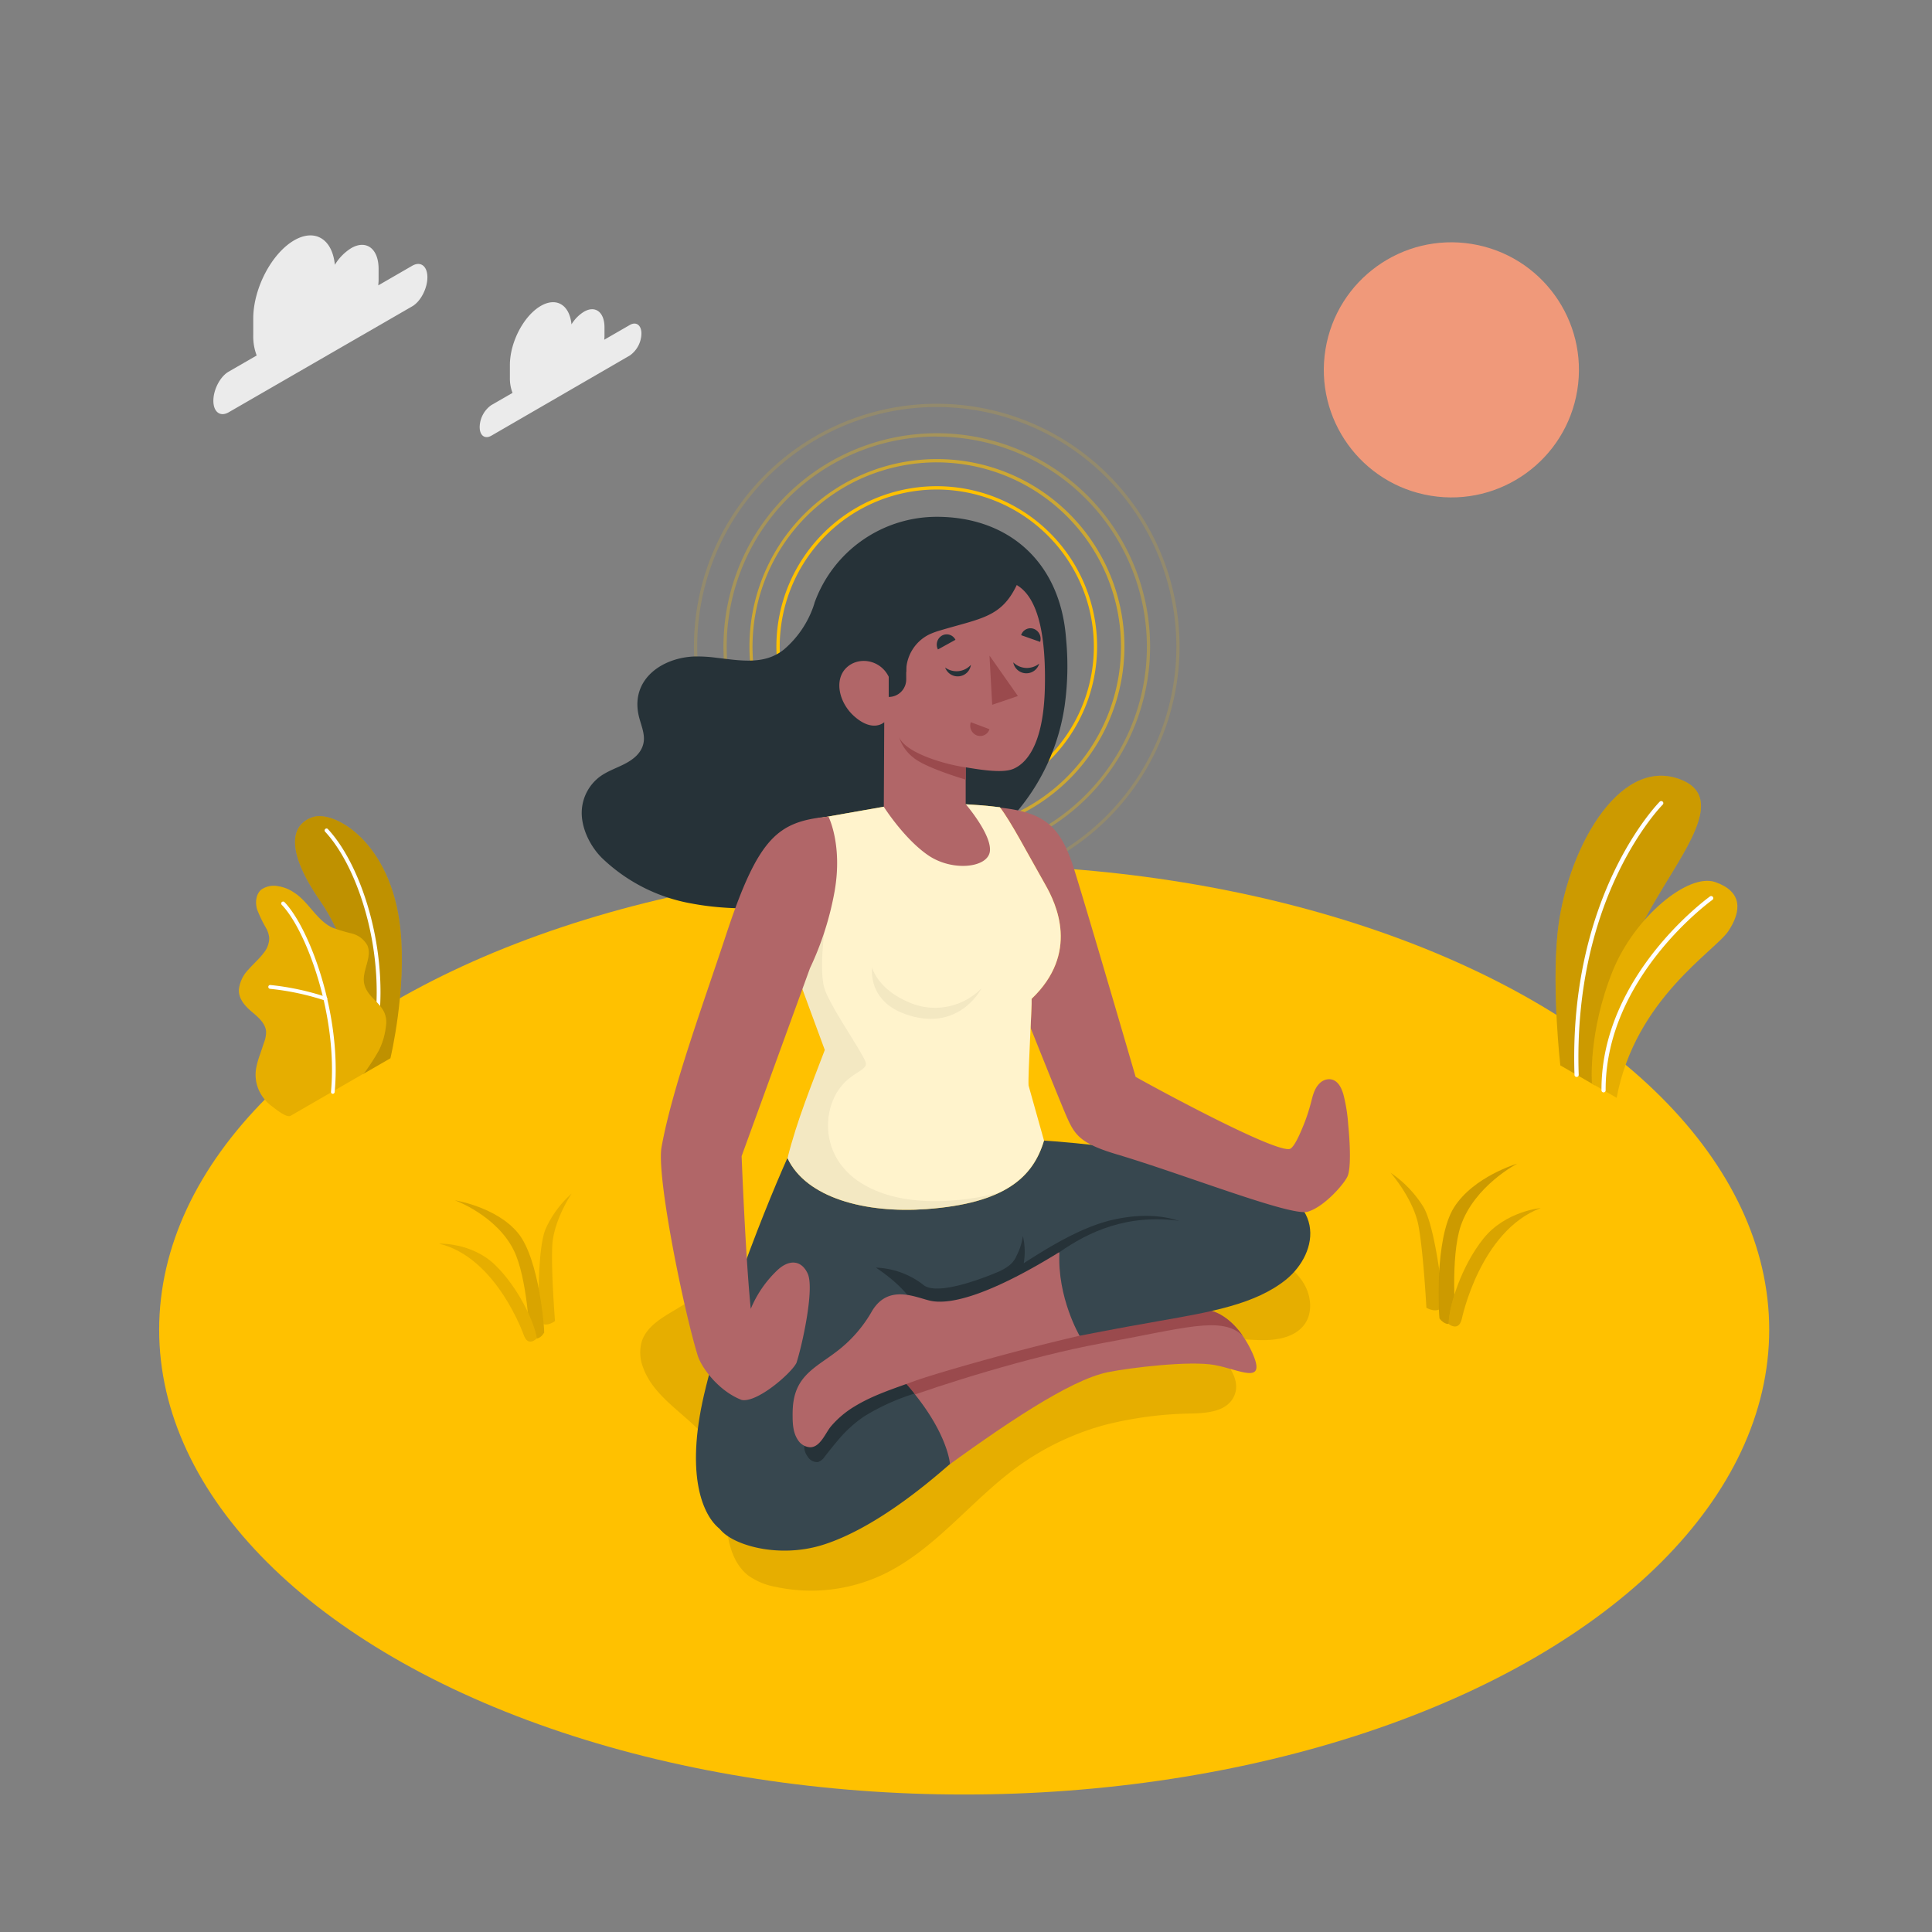 <svg xmlns="http://www.w3.org/2000/svg" viewBox="0 0 500 500"><rect x="0" y="0" width="500" height="500" fill="#808080" stroke="none"/><g id="freepik--Floor--inject-510"><ellipse id="freepik--floor--inject-510" cx="249.53" cy="344.13" rx="208.34" ry="120.29" style="fill:#FFC100"></ellipse></g><g id="freepik--Shadow--inject-510"><path id="freepik--shadow--inject-510" d="M174,339.42c-3.22,1.91-6.69,4.11-7.88,7.66a10.4,10.4,0,0,0,.28,6.72c3.37,9.68,15.44,13.92,19.54,23.31,2.17,5,1.76,10.62,2,16s1.46,11.34,5.75,14.66a17.62,17.62,0,0,0,7.09,2.92,43.57,43.57,0,0,0,27.42-3.05c13.55-6.31,22.84-19.06,34.9-27.88a69.47,69.47,0,0,1,22.87-11,96.37,96.37,0,0,1,22.32-2.94c4-.11,8.68-.46,10.75-3.86,2.9-4.77-2-10.41-6.34-13.87,3.9-2.07,8.6-1.44,13-1.28s9.47-.56,12-4.2c2.12-3.09,1.6-7.42-.37-10.6s-5.14-5.42-8.34-7.35c-25.27-15.26-56.41-16.51-85.9-15.31-7.07.29-14.22.71-21,2.82C204.16,317.84,190,330,174,339.42Z" style="opacity:0.1"></path></g><g id="freepik--Clouds--inject-510"><g id="freepik--clouds--inject-510"><path d="M106.68,68.78l-8.77,5.07c0-.45.07-.9.07-1.34V69.58c0-5.22-3.17-7.62-7.09-5.36a13,13,0,0,0-4.23,4.31c-.64-6.62-5.1-9.46-10.52-6.34-5.85,3.39-10.6,12.46-10.6,20.27v4.39A13.84,13.84,0,0,0,66.43,92l-7.28,4.2c-2.17,1.26-3.93,4.62-3.93,7.52s1.76,4.22,3.93,3l47.53-27.44c2.17-1.25,3.93-4.62,3.93-7.52S108.85,67.53,106.68,68.78Z" style="fill:#ebebeb"></path><path d="M163,84.1l-6.62,3.82a8.51,8.51,0,0,0,.06-1V84.7c0-3.94-2.4-5.75-5.35-4a9.73,9.73,0,0,0-3.19,3.25c-.49-5-3.85-7.14-7.94-4.78-4.42,2.55-8,9.4-8,15.29v3.32a10.47,10.47,0,0,0,.68,3.9l-5.5,3.17a7.12,7.12,0,0,0-3,5.67c0,2.19,1.33,3.19,3,2.25L163,92a7.12,7.12,0,0,0,3-5.68C166,84.16,164.67,83.15,163,84.1Z" style="fill:#ebebeb"></path></g></g><g id="freepik--Sun--inject-510"><circle id="freepik--sun--inject-510" cx="375.6" cy="95.72" r="33.01" transform="translate(220.95 451.13) rotate(-80.78)" style="fill:#f0997a"></circle></g><g id="freepik--Plants--inject-510"><g id="freepik--plants--inject-510"><path d="M93.9,278l7.14-4.12s4.25-17.67,2.56-33.57c-2.38-22.34-17.09-30.75-22.69-28.83s-7.21,8.43,2,21.74C88.42,241.05,95.12,257.41,93.9,278Z" style="fill:#FFC100"></path><path d="M93.9,278l7.14-4.12s4.25-17.67,2.56-33.57c-2.38-22.34-17.09-30.75-22.69-28.83s-7.21,8.43,2,21.74C88.42,241.05,95.12,257.41,93.9,278Z" style="opacity:0.25"></path><path d="M96.86,269.3h-.07a.49.49,0,0,1-.39-.58c3.91-20.62-3.29-43.78-12.21-53.42a.5.5,0,1,1,.73-.67C94,224.43,101.34,248,97.37,268.89A.5.5,0,0,1,96.86,269.3Z" style="fill:#fff"></path><path d="M75.19,288.78c-1.13.58-4.13-2-5-2.62A10.55,10.55,0,0,1,66.94,282a9.8,9.8,0,0,1-.57-5.93,22.41,22.41,0,0,1,.9-3.1c.34-1,.68-2,1-3a7.81,7.81,0,0,0,.6-3c-.16-2.09-1.94-3.64-3.55-5-1.79-1.49-3.63-3.42-3.49-5.92a8.86,8.86,0,0,1,2.47-5.13c1.27-1.46,2.76-2.72,3.92-4.27a6.13,6.13,0,0,0,1.46-3.83,6.39,6.39,0,0,0-.72-2.47,33.45,33.45,0,0,1-2.42-5c-.52-1.78-.32-3.95,1.11-5.14a5.73,5.73,0,0,1,4.36-.85A9.73,9.73,0,0,1,76,230.93c3.87,2.41,5.9,7.23,10,9.14a41.21,41.21,0,0,0,5,1.51,6.34,6.34,0,0,1,4.07,3.09c1.39,3.18-1.68,6.84-.75,10.18.81,3,3.58,4.21,5,6.9a6.19,6.19,0,0,1,.55,3.84A18.24,18.24,0,0,1,98,271.94a57.26,57.26,0,0,1-3.81,5.86Z" style="fill:#FFC100"></path><path d="M75.19,288.78c-1.13.58-4.13-2-5-2.62A10.55,10.55,0,0,1,66.94,282a9.8,9.8,0,0,1-.57-5.93,22.41,22.41,0,0,1,.9-3.1c.34-1,.68-2,1-3a7.81,7.81,0,0,0,.6-3c-.16-2.09-1.94-3.64-3.55-5-1.79-1.49-3.63-3.42-3.49-5.92a8.86,8.86,0,0,1,2.47-5.13c1.27-1.46,2.76-2.72,3.92-4.27a6.13,6.13,0,0,0,1.46-3.83,6.39,6.39,0,0,0-.72-2.47,33.45,33.45,0,0,1-2.42-5c-.52-1.78-.32-3.95,1.11-5.14a5.73,5.73,0,0,1,4.36-.85A9.73,9.73,0,0,1,76,230.93c3.87,2.41,5.9,7.23,10,9.14a41.21,41.21,0,0,0,5,1.51,6.34,6.34,0,0,1,4.07,3.09c1.39,3.18-1.68,6.84-.75,10.18.81,3,3.58,4.21,5,6.9a6.19,6.19,0,0,1,.55,3.84A18.24,18.24,0,0,1,98,271.94a57.26,57.26,0,0,1-3.81,5.86Z" style="opacity:0.1"></path><path d="M86.12,283.08h0a.5.5,0,0,1-.46-.54c1.81-19.6-6.35-41.76-12.77-48.4a.5.5,0,0,1,.72-.69c6.54,6.77,14.87,29.3,13,49.18A.5.5,0,0,1,86.12,283.08Z" style="fill:#fff"></path><path d="M84.17,258.91l-.14,0a67,67,0,0,0-14.14-3,.49.49,0,0,1-.45-.54.48.48,0,0,1,.54-.45A67.7,67.7,0,0,1,84.37,258a.49.49,0,0,1,.29.63A.5.5,0,0,1,84.17,258.91Z" style="fill:#fff"></path></g><g id="freepik--plants--inject-510"><path d="M412.76,280.89l-8.95-5.17s-2.19-19.17-.74-34c2.05-20.87,15.53-46,31.6-40.08s-7.37,27.15-12.59,44.85S412.76,280.89,412.76,280.89Z" style="fill:#FFC100"></path><path d="M412.76,280.89l-8.95-5.17s-2.19-19.17-.74-34c2.05-20.87,15.53-46,31.6-40.08s-7.37,27.15-12.59,44.85S412.76,280.89,412.76,280.89Z" style="opacity:0.2"></path><path d="M408.05,278.71h0a.54.54,0,0,0,.52-.56c-1.57-46.36,21.51-69.68,21.74-69.91a.54.54,0,0,0,0-.77.55.55,0,0,0-.77,0c-.23.23-23.65,23.89-22.06,70.72A.54.54,0,0,0,408.05,278.71Z" style="fill:#fff"></path><path d="M418.39,284.11,412,280.43s-1.08-13.15,5.37-29.14c5.61-13.91,19.54-25.45,26.55-23s6.84,7.4,3.42,12.61S423.16,258.51,418.39,284.11Z" style="fill:#FFC100"></path><path d="M418.39,284.11,412,280.43s-1.08-13.15,5.37-29.14c5.61-13.91,19.54-25.45,26.55-23s6.84,7.4,3.42,12.61S423.16,258.51,418.39,284.11Z" style="opacity:0.1"></path><path d="M415,282.71h0a.54.54,0,0,0,.54-.54c-.13-29.31,27.4-49.13,27.68-49.32a.55.55,0,0,0-.63-.89c-.28.2-28.26,20.34-28.13,50.21A.54.54,0,0,0,415,282.71Z" style="fill:#fff"></path></g><g id="freepik--Grass--inject-510"><path d="M139.45,341.88s-.62-18.4,1.79-23.91a27,27,0,0,1,6.68-9.05s-4.7,6.92-5,13.57.71,19.39.71,19.39S141.13,343.91,139.45,341.88Z" style="fill:#FFC100"></path><path d="M139.45,341.88s-.62-18.4,1.79-23.91a27,27,0,0,1,6.68-9.05s-4.7,6.92-5,13.57.71,19.39.71,19.39S141.13,343.91,139.45,341.88Z" style="opacity:0.1"></path><path d="M138.89,346.39s1,.06,1.94-1.51c.12-.61-1.21-19-6.77-25.77s-16.33-8.47-16.33-8.47,10.78,3.9,15.24,12.95c3.48,7.06,4.11,22,4.11,22Z" style="fill:#FFC100"></path><path d="M138.89,346.39s1,.06,1.94-1.51c.12-.61-1.21-19-6.77-25.77s-16.33-8.47-16.33-8.47,10.78,3.9,15.24,12.95c3.48,7.06,4.11,22,4.11,22Z" style="opacity:0.15"></path><path d="M135.59,345.63s-7-20.23-22-23.78c0,0,8.45-.34,14.48,5.46s10.22,14.83,10.86,19.08C138.89,346.39,136.75,348.67,135.59,345.63Z" style="fill:#FFC100"></path><path d="M135.59,345.63s-7-20.23-22-23.78c0,0,8.45-.34,14.48,5.46s10.22,14.83,10.86,19.08C138.89,346.39,136.75,348.67,135.59,345.63Z" style="opacity:0.1"></path></g><g id="freepik--grass--inject-510"><path d="M373.63,337.85s-1.91-19.92-5.27-25.52a29.38,29.38,0,0,0-8.47-8.82s6,6.81,7.26,13.93,2,21,2,21S372.1,340.28,373.63,337.85Z" style="fill:#FFC100"></path><path d="M373.63,337.85s-1.91-19.92-5.27-25.52a29.38,29.38,0,0,0-8.47-8.82s6,6.81,7.26,13.93,2,21,2,21S372.1,340.28,373.63,337.85Z" style="opacity:0.15"></path><path d="M374.86,342.63s-1,.2-2.3-1.36c-.22-.63-1.36-20.63,3.69-28.71s16.42-11.41,16.42-11.41-11.08,5.71-14.62,16.08c-2.76,8.1-1.35,24.33-1.35,24.33Z" style="fill:#FFC100"></path><path d="M374.86,342.63s-1,.2-2.3-1.36c-.22-.63-1.36-20.63,3.69-28.71s16.42-11.41,16.42-11.41-11.08,5.71-14.62,16.08c-2.76,8.1-1.35,24.33-1.35,24.33Z" style="opacity:0.2"></path><path d="M378.31,341.35s4.69-22.78,20.43-28.71c0,0-9.15.81-14.84,7.91s-8.94,17.41-9,22.08C374.86,342.63,377.49,344.79,378.31,341.35Z" style="fill:#FFC100"></path><path d="M378.31,341.35s4.69-22.78,20.43-28.71c0,0-9.15.81-14.84,7.91s-8.94,17.41-9,22.08C374.86,342.63,377.49,344.79,378.31,341.35Z" style="opacity:0.15"></path></g></g><g id="freepik--Character--inject-510"><g id="freepik--character--inject-510"><g id="freepik--Sence--inject-510"><path d="M242.44,208.83a41.5,41.5,0,1,1,41.49-41.49A41.54,41.54,0,0,1,242.44,208.83Zm0-82.14a40.65,40.65,0,1,0,40.65,40.65A40.69,40.69,0,0,0,242.44,126.69Z" style="fill:#FFC100"></path><g style="opacity:0.15"><path d="M242.44,230.17a62.84,62.84,0,1,1,62.83-62.83A62.91,62.91,0,0,1,242.44,230.17Zm0-124.83a62,62,0,1,0,62,62A62.06,62.06,0,0,0,242.44,105.34Z" style="fill:#FFC100"></path></g><g style="opacity:0.3"><path d="M242.44,222.54a55.21,55.21,0,1,1,55.21-55.2A55.27,55.27,0,0,1,242.44,222.54Zm0-109.57a54.37,54.37,0,1,0,54.37,54.37A54.43,54.43,0,0,0,242.44,113Z" style="fill:#FFC100"></path></g><g style="opacity:0.6"><path d="M242.44,215.85A48.52,48.52,0,1,1,291,167.34,48.57,48.57,0,0,1,242.44,215.85Zm0-96.19a47.68,47.68,0,1,0,47.67,47.68A47.73,47.73,0,0,0,242.44,119.66Z" style="fill:#FFC100"></path></g></g><path d="M275.9,165.34c-1.44-19.9-14.9-31.59-33.46-31.59a33.63,33.63,0,0,0-31.67,22.33h0l0,.09c-.11.3-.21.61-.31.92a25.89,25.89,0,0,1-7.58,11c-5.08,4.1-11.42,2.83-17.55,2.13a36.49,36.49,0,0,0-5.67-.32c-8.13.31-16.18,5.66-14.47,14.79.48,2.57,1.87,5.09,1.34,7.64s-2.58,4.17-4.75,5.31-4.57,1.91-6.55,3.37a11.75,11.75,0,0,0-4.64,8.4c-.39,4.53,2.05,9.53,5.21,12.65a44.62,44.62,0,0,0,23.33,11.79c9.68,1.83,19.85,1.36,29.66.44a96.71,96.71,0,0,0,11.09-1.69c16.66-3.56,36.71-13.79,44.39-23.87a54.51,54.51,0,0,0,11.26-26.08A74,74,0,0,0,275.9,165.34Z" style="fill:#263238"></path><path d="M206.28,294.34c-5.41,10.93-18.76,43.8-24.06,66.54-4.95,21.29-.18,31.45,4,34.76,6.58,5.17,22.6,8.45,35.1-18.16,3.91-8.32,18.63-34,18.63-34s10.9-3.93,14.65-6.87c0,0,36.35,1.06,54-2.56s28.5-23.51,20.9-26.85C317.12,301.74,297,296.9,267.7,295Z" style="fill:#37474f"></path><path d="M287.88,315.71c-7.95,1.84-16.24,6.91-22.94,11.22a17.77,17.77,0,0,0-.22-7.05,16,16,0,0,1-1.66,5.16c-.8,1.93-2.34,2.93-4.19,3.88,0,0-15.22,6.8-19.68,3.78a21.23,21.23,0,0,0-12.5-4.64c3.8,2.56,14.82,10.45,10.91,19.6l2.39-4.2s10.9-3.93,14.65-6.87c0,0,20.32.59,37.95-.62l12.88-19.83S298.94,313.14,287.88,315.71Z" style="fill:#263238"></path><path d="M257,348.76c6.13-1.7,11.16-3.4,13.17-7.06s6.7-7.6,14.37-4c8.71,4,18.46,1.33,25.35,1.08s11.69,5.85,14.11,11.11c4.07,8.87-3.26,4.52-9.69,3.37s-21.56.66-27.59,1.86c-9.87,2-26.94,13.57-45.11,26.88,0,0-9.82-21.76-11.06-25.61C230.56,356.35,250.89,350.47,257,348.76Z" style="fill:#b16668"></path><path d="M321.63,345.69c-2.69-3.85-6.64-7.14-11.73-6.95-6.89.25-16.64,3-25.35-1.08-7.67-3.56-12.37.38-14.37,4s-7,5.36-13.17,7.06-26.45,7.59-26.45,7.59c.39,1.2.79,2.21,2.4,5.95,9.82-3.62,33.23-11.16,52.24-14.64C306.48,343.76,316.24,340.45,321.63,345.69Z" style="fill:#9a4a4d"></path><path d="M186.26,395.64c3,4.13,15.11,7.85,26.82,4.13,13-4.13,26.49-15.37,32.77-20.89,0,0-.54-8.82-12-21.45a206.78,206.78,0,0,0-20,8.86c-8.45,15.72-20.28,11.63-23.5,17.2C185,392.78,186.26,395.64,186.26,395.64Z" style="fill:#37474f"></path><path d="M217,372.57a32.71,32.71,0,0,1,6.63-6,56.82,56.82,0,0,1,13-5.9q-1.27-1.59-2.77-3.26-7,2.67-13.87,5.88c-2.32,1.08-4.54,1.71-6.51,3.4a20.66,20.66,0,0,0-4.45,5.36,5.08,5.08,0,0,0-.87,2.81,4.24,4.24,0,0,0,.83,2.05,2.85,2.85,0,0,0,2.72,1.47,3.49,3.49,0,0,0,1.75-1.44C214.6,375.49,215.78,374,217,372.57Z" style="fill:#263238"></path><path d="M274.11,324.07c-16.38,10.12-27.71,14-33.65,12.49-4-1-10.89-4.26-15,3.12A34.42,34.42,0,0,1,216,350.16c-2.81,2.14-6.19,4-8.35,6.89s-2.56,6.1-2.52,9.49c0,2.13.18,4.38,1.38,6.14a4,4,0,0,0,3.15,1.87c2.62,0,3.94-3.64,5.34-5.35a24.71,24.71,0,0,1,6.25-5.27c4.78-2.91,10.16-4.59,15.38-6.5,5.51-2,26.39-8,43.43-11.89Z" style="fill:#b16668"></path><path d="M321.76,304.84c22.43,4.46,19.6,19.44,11,26.37-7.87,6.3-19.33,8.31-32.36,10.59s-21,3.9-21,3.9-5.82-9.9-5.22-21.63c7.5-5.26,17.68-10.08,31.53-8.05Z" style="fill:#37474f"></path><path d="M258.71,209c11.42,1.27,15.73,4.47,19.36,16.24,4,12.82,15.83,53.45,15.83,53.45,4,2.28,37.21,20.37,40.09,18.57,1.21-.76,2.72-4.52,3.27-5.84a46.2,46.2,0,0,0,2-6c.48-1.83.88-3.76,2.32-5.12a3.51,3.51,0,0,1,2.51-1c2.07.1,3.05,2.12,3.58,3.94a42.59,42.59,0,0,1,1.25,7.87c.43,4.3.79,11.07-.17,13.3-.81,1.89-6,7.95-10.35,9.19s-32-9.69-49.36-14.85c-9.44-2.81-10.9-5-13-9.78-2.75-6.33-16.43-40.8-16.43-40.8Z" style="fill:#b16668"></path><path d="M266.19,280.92l4,14.26c-2.81,9.45-10.07,16.27-30.54,17.74-15.61,1.12-31-2.86-35.85-13.19,2.42-9.66,6.17-18.81,9.65-28,0,0-7.38-20-7.38-20.12,2-1.45,5.52-10.27,7-21,.71-5.06.28-13.51-2.28-18.67l18-3.17,21.27-.62c5.09.28,8.71.77,8.71.77,2.9,3.78,6.75,11.23,11.74,20,2.92,5.12,8.86,17.73-3.53,29.58C267.11,260.18,266,278.21,266.19,280.92Z" style="fill:#FFC100"></path><g style="opacity:0.8"><path d="M266.19,280.92l4,14.26c-2.81,9.45-10.07,16.27-30.54,17.74-15.61,1.12-31-2.86-35.85-13.19,2.42-9.66,6.17-18.81,9.65-28,0,0-7.38-20-7.38-20.12,2-1.45,5.52-10.27,7-21,.71-5.06.28-13.51-2.28-18.67l18-3.17,21.27-.62c5.09.28,8.71.77,8.71.77,2.9,3.78,6.75,11.23,11.74,20,2.92,5.12,8.86,17.73-3.53,29.58C267.11,260.18,266,278.21,266.19,280.92Z" style="fill:#fff"></path></g><g style="opacity:0.05"><path d="M258.69,308.62c-4.55,2.21-10.71,3.7-19.08,4.31-15.6,1.12-31-2.87-35.84-13.2,2.41-9.66,6.16-18.8,9.64-28,0,0-7.38-20-7.38-20.12a2.51,2.51,0,0,0,.39-.36l.18-.2a9,9,0,0,0,.8-1.19c.06-.1.12-.22.19-.33.18-.34.38-.72.58-1.13s.27-.58.4-.88c.4-.91.81-1.95,1.21-3.09.13-.39.27-.78.4-1.18l0-.11c.08-.25.17-.51.24-.77.16-.52.32-1,.48-1.6.32-1.13.63-2.35.91-3.6.06-.25.12-.49.17-.74l1.37,4.73s-1.35,10,0,14.57,10,16.8,10.68,19.22-4.85,2.39-8.07,8.94-2.42,17.21,8.13,23C238,314.52,257.9,308.85,258.69,308.62Z"></path></g><path d="M225.71,250.42s1.36,5.45,9.22,8.84A16.83,16.83,0,0,0,254,255.78s-5.93,11.88-20.15,6.5C224.44,258.7,225.71,250.42,225.71,250.42Z" style="opacity:0.05"></path><path d="M209.63,250.55A79.08,79.08,0,0,0,216,230.64c2.11-12.07-1.6-19.31-1.6-19.31-13.06,1.29-18.1,5.13-26.54,30.74-5.89,17.86-13.94,39.65-16.66,54.85-1.31,7.35,5.53,41.31,9.33,53.78,1,3.31,5.49,9.32,11.4,11.6,4,.83,12.9-6.94,14.2-9.6,1.59-4.94,4.66-19.21,2.91-23.07-1.62-3.56-4.87-3.84-8.06-.71a29.14,29.14,0,0,0-6.68,9.8c-1.34-13-2.37-39.51-2.37-39.51Z" style="fill:#b16668"></path><path d="M263.13,151.41c3.55,2.1,7.71,7.91,7.28,26.62-.37,15.87-5.51,19.79-8.09,20.92s-7.56.44-12.4-.37v9.53s6.69,7.77,6.27,12.13-9.66,5.4-15.93,1.14-11.53-12.58-11.53-12.58l.11-21.9s-2.85,2.77-7.68-1.45c-4-3.49-5.33-9.37-2.23-12.52s8.86-2.3,11.06,2.2l4.53-1.25h0a10.69,10.69,0,0,1,6.06-9.73,19.85,19.85,0,0,1,2.75-1C253.87,160,259.15,159.79,263.13,151.41Z" style="fill:#b16668"></path><path d="M234.52,171.68,230,172.93v7.44h0a4.53,4.53,0,0,0,4.53-4.53Z" style="fill:#263238"></path><path d="M249.92,198.58c-5.1-.67-15.6-3.68-17.24-7.83a10.8,10.8,0,0,0,3.68,5.3c3.14,2.68,13.56,5.71,13.56,5.71Z" style="fill:#9a4a4d"></path><path d="M251.27,172.06a3.45,3.45,0,0,1-6.67.69,5,5,0,0,0,6.67-.69Z" style="fill:#263238"></path><path d="M268.94,171.75a3.45,3.45,0,0,1-6.71-.33,5,5,0,0,0,3.28,1.44A5.11,5.11,0,0,0,268.94,171.75Z" style="fill:#263238"></path><path d="M247.27,165.58l-4.53,2.5a2.71,2.71,0,0,1,1.06-3.6A2.52,2.52,0,0,1,247.27,165.58Z" style="fill:#263238"></path><path d="M251.25,186.9l4.83,1.82a2.53,2.53,0,0,1-3.28,1.6A2.7,2.7,0,0,1,251.25,186.9Z" style="fill:#9a4a4d"></path><path d="M269.19,166.12l-4.92-1.74a2.52,2.52,0,0,1,3.25-1.64A2.75,2.75,0,0,1,269.19,166.12Z" style="fill:#263238"></path><polygon points="256.08 169.66 256.78 182.4 263.43 180.13 256.08 169.66" style="fill:#9a4a4d"></polygon></g></g></svg>